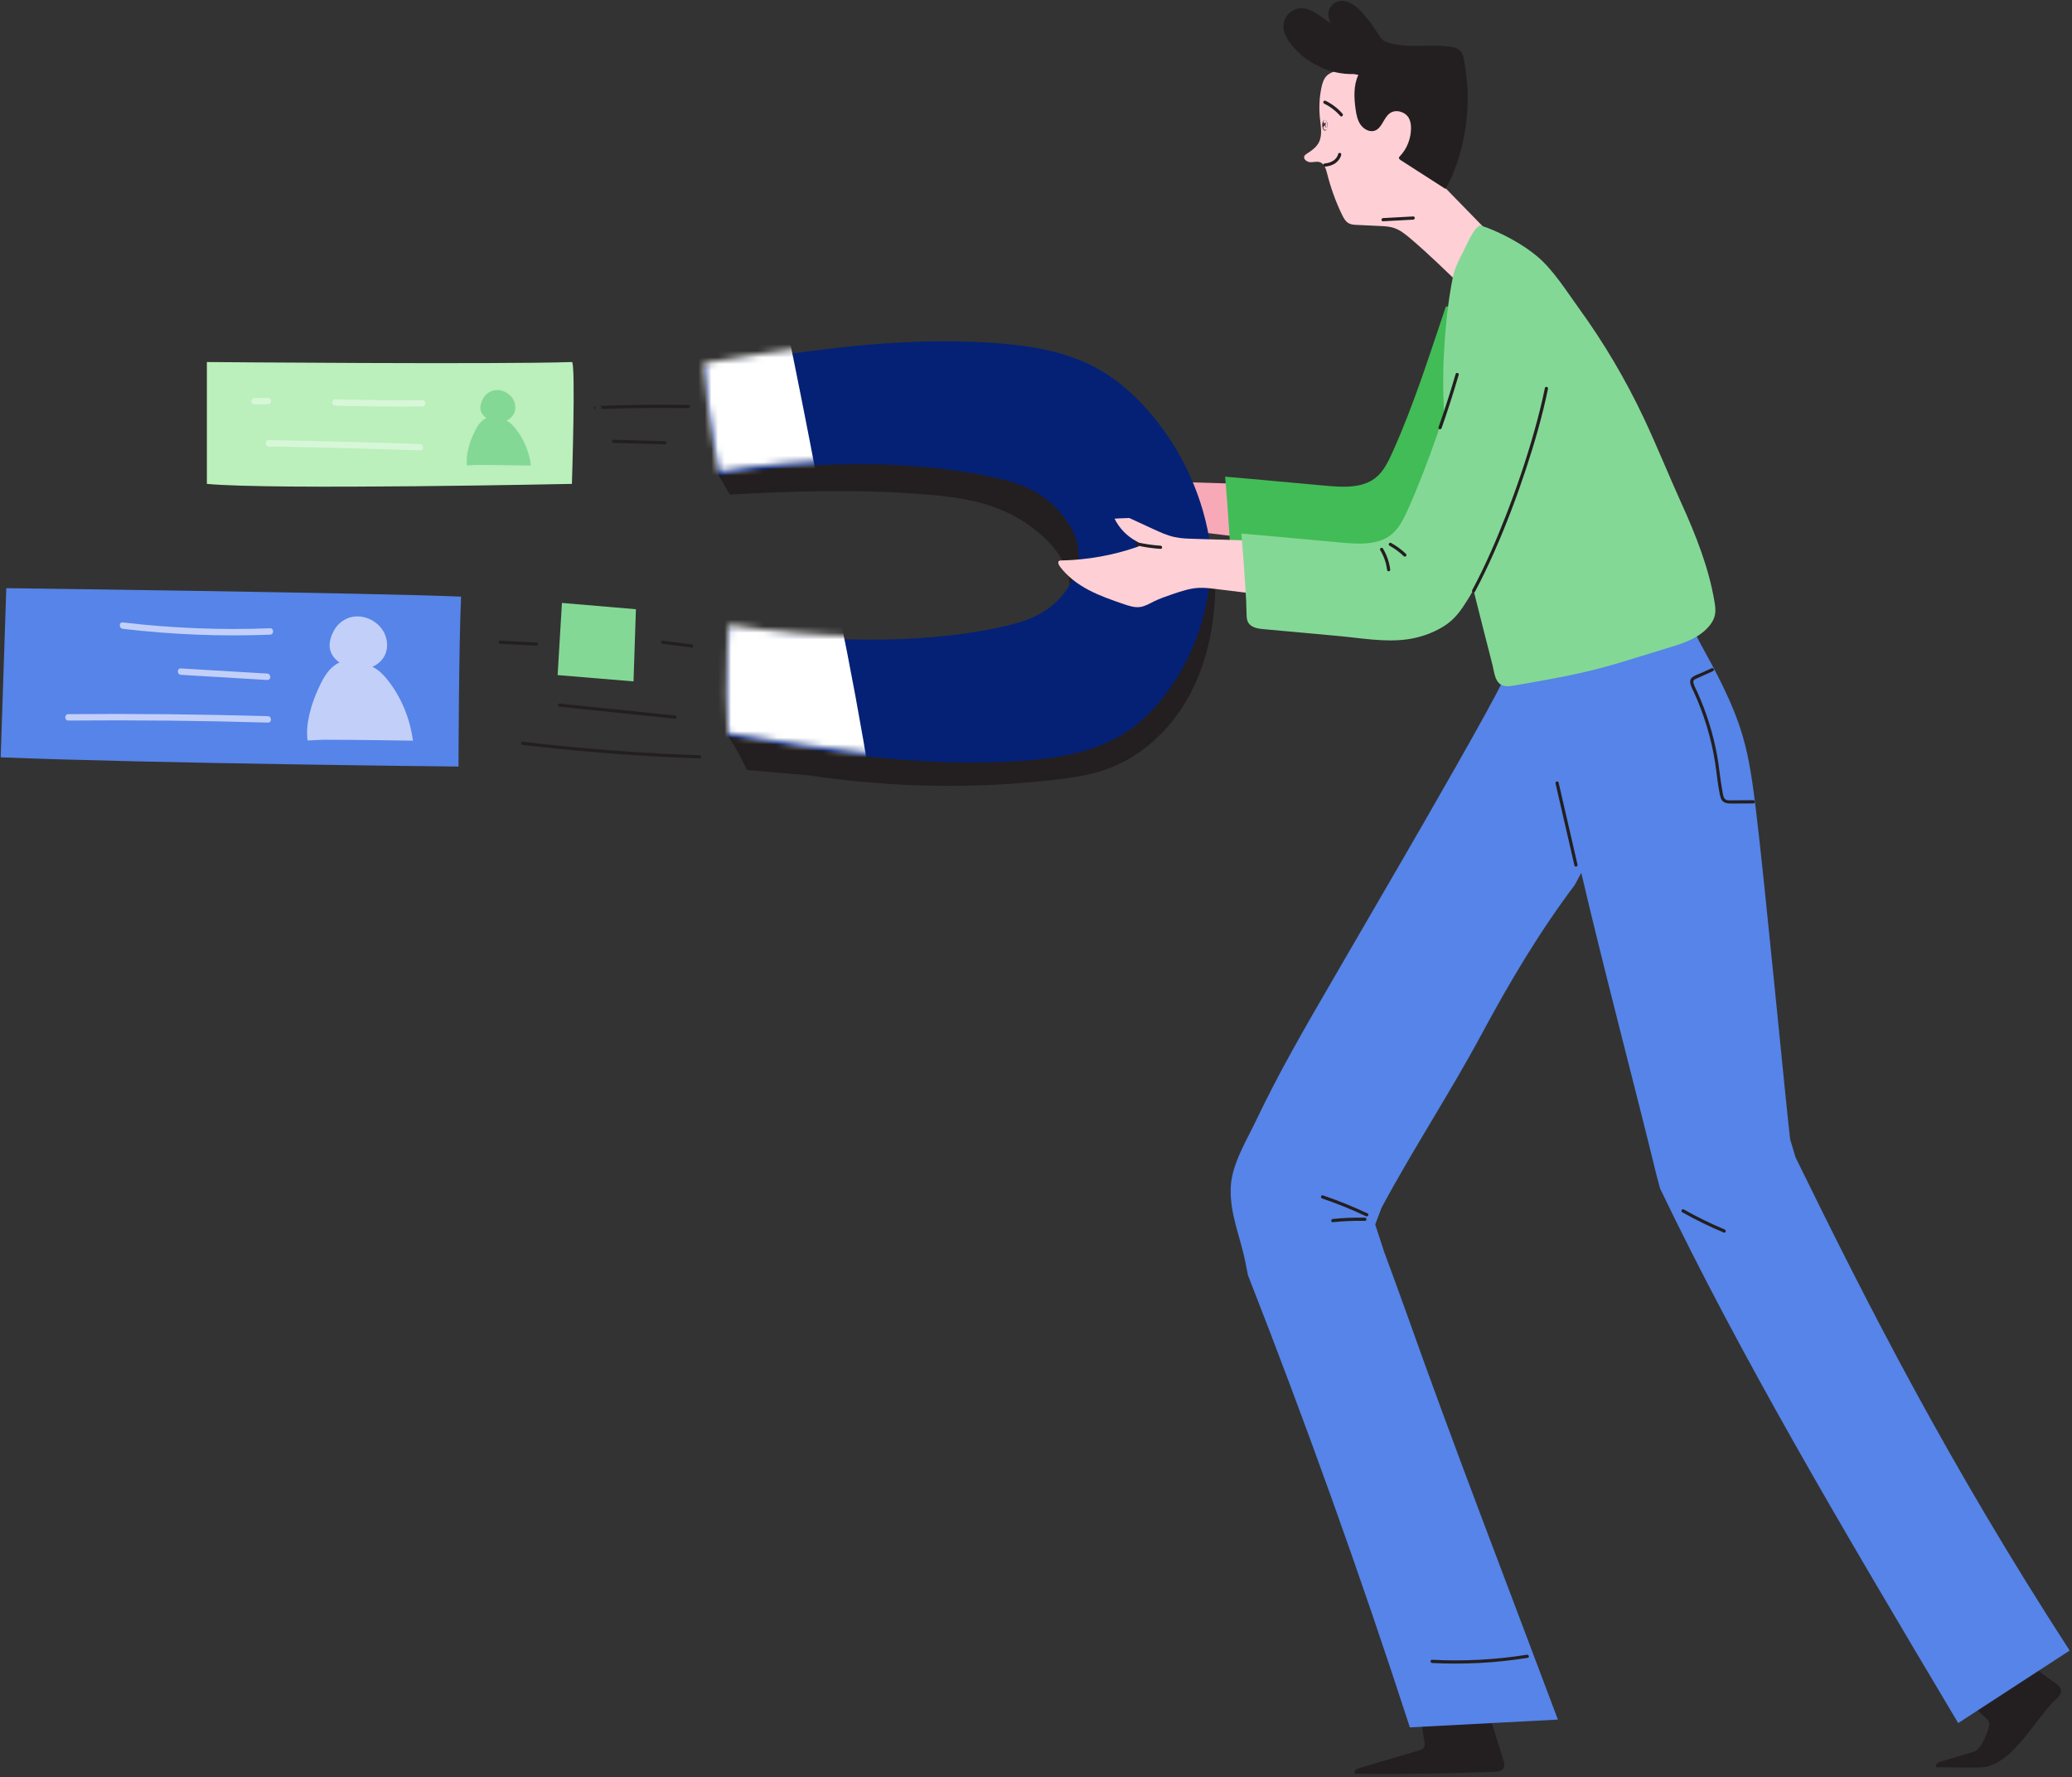 <?xml version="1.0" encoding="UTF-8"?>
<svg width="316px" height="271px" viewBox="0 0 316 271" version="1.1" xmlns="http://www.w3.org/2000/svg" xmlns:xlink="http://www.w3.org/1999/xlink">
    <rect x="0" y="0" width="316" height="271" fill="#333333" stroke="none"/>
    <!-- Generator: Sketch 62 (91390) - https://sketch.com -->
    <title>Group 140</title>
    <desc>Created with Sketch.</desc>
    <defs>
        <path d="M33.15,0.647 C27.665,1.035 22.024,1.937 17.135,4.736 L17.135,4.736 C14.119,6.46 11.494,8.854 9.241,11.518 L9.241,11.518 C4.346,17.304 1.139,24.466 0.159,31.798 L0.159,31.798 L0.055,33.392 C0.083,40.724 2.36,47.885 6.503,53.671 L6.503,53.671 C8.41,56.335 10.724,58.729 13.515,60.454 L13.515,60.454 C18.042,63.252 23.565,64.155 29,64.543 L29,64.543 C44.009,65.614 58.9,63.253 73.978,60.819 L73.978,60.819 L74.001,59.612 C74.054,58.023 74.107,56.434 74.16,54.844 L74.16,54.844 C74.275,51.412 73.856,44.285 73.856,44.285 L73.856,44.285 C60.345,46.388 45.097,46.819 32.659,44.178 L32.659,44.178 C30.279,43.674 27.888,43.058 25.836,41.82 L25.836,41.82 C23.741,40.556 22.062,38.656 21.056,36.415 L21.056,36.415 C20.609,35.417 20.292,34.314 20.325,33.203 L20.325,33.203 L20.393,32.122 C20.478,30.966 20.952,29.814 21.553,28.775 L21.553,28.775 C22.849,26.533 24.776,24.633 27.034,23.37 L27.034,23.37 C29.248,22.131 31.718,21.516 34.164,21.011 L34.164,21.011 C46.944,18.371 62.137,18.801 75.375,20.905 L75.375,20.905 C75.375,20.905 76.719,13.778 77.05,10.346 L77.05,10.346 C77.203,8.756 77.357,7.167 77.511,5.578 L77.511,5.578 L77.644,4.371 C65.395,2.351 53.271,0.382 40.843,0.382 L40.843,0.382 C38.294,0.382 35.729,0.465 33.15,0.647" id="path-1"></path>
        <path d="M33.15,0.647 C27.665,1.035 22.024,1.937 17.135,4.736 L17.135,4.736 C14.119,6.46 11.494,8.854 9.241,11.518 L9.241,11.518 C4.346,17.304 1.139,24.466 0.159,31.798 L0.159,31.798 L0.055,33.392 C0.083,40.724 2.36,47.885 6.503,53.671 L6.503,53.671 C8.41,56.335 10.724,58.729 13.515,60.454 L13.515,60.454 C18.042,63.252 23.565,64.155 29,64.543 L29,64.543 C44.009,65.614 58.9,63.253 73.978,60.819 L73.978,60.819 L74.001,59.612 C74.054,58.023 74.107,56.434 74.16,54.844 L74.16,54.844 C74.275,51.412 73.856,44.285 73.856,44.285 L73.856,44.285 C60.345,46.388 45.097,46.819 32.659,44.178 L32.659,44.178 C30.279,43.674 27.888,43.058 25.836,41.82 L25.836,41.82 C23.741,40.556 22.062,38.656 21.056,36.415 L21.056,36.415 C20.609,35.417 20.292,34.314 20.325,33.203 L20.325,33.203 L20.393,32.122 C20.478,30.966 20.952,29.814 21.553,28.775 L21.553,28.775 C22.849,26.533 24.776,24.633 27.034,23.37 L27.034,23.37 C29.248,22.131 31.718,21.516 34.164,21.011 L34.164,21.011 C46.944,18.371 62.137,18.801 75.375,20.905 L75.375,20.905 C75.375,20.905 76.719,13.778 77.05,10.346 L77.05,10.346 C77.203,8.756 77.357,7.167 77.511,5.578 L77.511,5.578 L77.644,4.371 C65.395,2.351 53.271,0.382 40.843,0.382 L40.843,0.382 C38.294,0.382 35.729,0.465 33.15,0.647" id="path-3"></path>
    </defs>
    <g id="Symbols" stroke="none" stroke-width="1" fill="none" fill-rule="evenodd">
        <g id="cta" transform="translate(-1079, -379)">
            <g id="Group-22" transform="translate(-1, 73)">
                <g id="Group-18" transform="translate(0, 141)">
                    <g id="Group-140" transform="translate(1238, 300.5) scale(-1, 1) translate(-1238, -300.5) translate(1080, 165)">
                        <g id="Group-61" transform="translate(209, 55)">
                            <path d="M2.009,7.246 C6.742,7.167 11.477,7.222 16.208,7.411 L16.208,6.923 C15.968,6.92 15.728,6.917 15.489,6.915 C15.177,6.912 15.176,7.4 15.489,7.403 C15.728,7.406 15.968,7.409 16.208,7.411 C16.52,7.414 16.518,6.935 16.208,6.923 C11.477,6.734 6.742,6.679 2.009,6.758 C1.697,6.763 1.696,7.251 2.009,7.246" id="Fill-25" fill="#231F20"></path>
                            <path d="M5.592,12.765 C8.208,12.691 10.824,12.618 13.44,12.545 C13.751,12.535 13.753,12.047 13.44,12.056 C10.824,12.13 8.208,12.203 5.592,12.277 C5.281,12.286 5.28,12.774 5.592,12.765" id="Fill-27" fill="#231F20"></path>
                            <path d="M1.503,43.76 C2.979,43.568 4.456,43.377 5.932,43.186 C6.237,43.146 6.241,42.658 5.932,42.698 C4.456,42.889 2.979,43.08 1.503,43.271 C1.198,43.311 1.194,43.8 1.503,43.76" id="Fill-29" fill="#231F20"></path>
                            <path d="M0.299,60.661 C7.325,60.426 14.343,59.958 21.338,59.254 C23.326,59.055 25.31,58.835 27.294,58.598 C27.599,58.561 27.603,58.072 27.294,58.109 C20.313,58.945 13.305,59.549 6.284,59.917 C4.29,60.021 2.295,60.106 0.299,60.173 C-0.012,60.183 -0.014,60.671 0.299,60.661" id="Fill-31" fill="#231F20"></path>
                            <path d="M4.064,54.604 C8.636,54.132 13.208,53.659 17.781,53.187 C19.079,53.053 20.376,52.919 21.674,52.785 C21.981,52.753 21.985,52.265 21.674,52.296 C17.102,52.769 12.529,53.242 7.957,53.714 C6.659,53.848 5.362,53.982 4.064,54.116 C3.756,54.148 3.753,54.636 4.064,54.604" id="Fill-33" fill="#231F20"></path>
                            <path d="M25.193,43.471 C27.033,43.377 28.873,43.283 30.712,43.189 C31.023,43.174 31.025,42.685 30.712,42.701 C28.873,42.795 27.033,42.889 25.193,42.983 C24.883,42.999 24.881,43.487 25.193,43.471" id="Fill-35" fill="#231F20"></path>
                            <path d="M19.778,0.212 C19.178,0.192 19.778,18.795 19.778,18.795 C19.778,18.795 65.379,19.754 75.449,18.795 L75.449,0.212 C75.449,0.212 30.989,0.595 19.778,0.212" id="Fill-37" fill="#BBEFBB"></path>
                            <path d="M36.681,35.989 C37.038,44.028 37.069,61.902 37.069,61.902 C37.069,61.902 84.055,61.426 106.895,60.495 L106.039,34.697 C106.039,34.697 49.791,35.414 36.681,35.989" id="Fill-39" fill="#5684E8"></path>
                            <polygon id="Fill-41" fill="#84D896" points="10.017 37.91 10.383 48.916 21.957 47.955 21.298 36.95"></polygon>
                            <path d="M65.813,41.792 C73.309,42.081 80.82,41.782 88.271,40.898 C88.882,40.825 88.89,39.848 88.271,39.921 C80.82,40.806 73.309,41.105 65.813,40.816 C65.189,40.792 65.19,41.768 65.813,41.792" id="Fill-43" fill="#C2CFF9"></path>
                            <path d="M66.244,48.7 C70.633,48.438 75.023,48.177 79.412,47.916 C80.032,47.878 80.036,46.902 79.412,46.939 C75.023,47.2 70.633,47.462 66.244,47.723 C65.625,47.76 65.62,48.737 66.244,48.7" id="Fill-45" fill="#C2CFF9"></path>
                            <path d="M66.137,55.198 C76.281,54.902 86.43,54.798 96.577,54.885 C97.2,54.891 97.201,53.914 96.577,53.909 C86.43,53.822 76.281,53.926 66.137,54.221 C65.516,54.239 65.513,55.216 66.137,55.198" id="Fill-47" fill="#C2CFF9"></path>
                            <path d="M42.601,6.994 C47.028,7.029 51.454,6.987 55.879,6.87 C56.501,6.854 56.503,5.877 55.879,5.894 C51.454,6.011 47.028,6.052 42.601,6.018 C41.978,6.013 41.978,6.989 42.601,6.994" id="Fill-49" fill="#D7F7D9"></path>
                            <path d="M42.927,13.691 C50.624,13.429 58.324,13.229 66.025,13.092 C66.647,13.081 66.649,12.105 66.025,12.116 C58.324,12.253 50.624,12.453 42.927,12.715 C42.305,12.736 42.302,13.712 42.927,13.691" id="Fill-51" fill="#D7F7D9"></path>
                            <path d="M66.135,6.67 L68.186,6.67 C68.44,6.67 68.682,6.445 68.67,6.182 C68.658,5.917 68.458,5.694 68.186,5.694 L66.135,5.694 C65.882,5.694 65.639,5.918 65.651,6.182 C65.662,6.446 65.863,6.67 66.135,6.67" id="Fill-53" fill="#D7F7D9"></path>
                            <path d="M53.385,39.103 C53.498,39.129 53.612,39.159 53.723,39.195 C54.681,39.506 55.502,40.178 56.007,41.053 C56.553,42.002 56.92,43.138 56.627,44.193 C56.322,45.293 55.354,46.091 54.317,46.55 C53.267,47.014 52.077,47.201 50.959,46.944 C49.841,46.689 48.812,45.96 48.306,44.923 C47.724,43.73 47.9,42.238 48.621,41.126 C49.622,39.582 51.591,38.696 53.385,39.103" id="Fill-55" fill="#C2CFF9"></path>
                            <path d="M53.835,45.877 C52.367,45.991 50.847,46.206 49.616,47.02 C48.936,47.469 48.378,48.081 47.869,48.72 C45.792,51.333 44.448,54.637 44.023,57.957 C44.023,57.957 52.804,57.812 57.753,57.816 L60.088,57.929 C60.46,55.418 59.495,52.28 58.431,49.978 C58.039,49.13 57.625,48.283 57.054,47.544 C56.484,46.805 55.74,46.175 54.857,45.886 C54.322,45.711 53.754,45.666 53.191,45.644 C52.421,45.616 51.65,45.63 50.881,45.687" id="Fill-57" fill="#C2CFF9"></path>
                            <path d="M34.77,11.152 C34.532,10.637 34.28,10.122 33.934,9.674 C33.635,9.288 33.256,8.959 32.816,8.761 C33.216,8.481 33.544,8.105 33.674,7.638 C33.852,6.996 33.63,6.307 33.298,5.731 C32.991,5.199 32.492,4.791 31.91,4.602 C31.842,4.58 31.774,4.561 31.705,4.546 C30.615,4.299 29.418,4.837 28.81,5.774 C28.373,6.451 28.266,7.357 28.62,8.081 C28.855,8.565 29.28,8.937 29.772,9.155 C29.65,9.215 29.53,9.279 29.415,9.355 C29.002,9.628 28.663,10 28.354,10.388 C27.092,11.975 26.276,13.982 26.018,16 C26.018,16 31.351,15.911 34.357,15.913 L35.776,15.982 C36.003,14.457 35.416,12.551 34.77,11.152" id="Fill-59" fill="#84D896"></path>
                        </g>
                        <g id="Group-84">
                            <path d="M92.787,43.938 C95.439,41.347 98.095,38.753 100.92,36.356 C101.675,35.717 102.467,35.077 103.392,34.767 C104.081,34.535 104.805,34.5 105.518,34.466 C106.709,34.41 107.899,34.355 109.089,34.299 C109.511,34.279 109.952,34.254 110.328,34.039 C110.796,33.772 111.073,33.266 111.309,32.784 C112.308,30.743 113.06,28.599 113.614,26.421 C113.779,25.77 114.014,25.011 114.64,24.757 C115.113,24.565 115.624,24.747 116.124,24.74 C116.624,24.734 117.243,24.315 117.091,23.849 C117.026,23.65 116.837,23.526 116.662,23.416 C115.945,22.961 115.223,22.447 114.844,21.683 C114.304,20.593 114.571,19.255 114.7,18.006 C114.86,16.45 114.784,14.886 114.474,13.383 C114.335,12.712 114.134,12.023 113.655,11.551 C113.253,11.154 112.697,10.953 112.151,10.781 C110.667,10.313 109.129,9.988 107.564,9.813 C106.715,9.718 105.837,9.669 104.995,9.915 C104.195,10.151 103.475,10.641 102.843,11.207 C101.17,12.703 100.043,14.743 99.406,16.861 C98.77,18.979 98.595,21.182 98.592,23.355 L97.315,26.878 C94.659,29.603 92.002,32.328 89.345,35.052 L92.787,43.938 Z" id="Fill-62" fill="#FFCFD6"></path>
                            <path d="M109.535,11.291 C113.067,11.408 116.731,9.691 119.028,6.839 C119.648,6.07 120.188,5.181 120.267,4.222 C120.397,2.632 119.005,1.182 117.416,1.252 C115.765,1.326 114.442,2.716 112.977,3.572 C113.424,2.944 113.539,2.105 113.271,1.426 C113.002,0.746 112.359,0.248 111.625,0.15 C110.282,-0.028 109.029,1.036 108.098,2.099 C107.26,3.055 106.501,4.081 105.832,5.158 C105.611,5.515 105.389,5.888 105.052,6.141 C104.794,6.333 104.487,6.441 104.182,6.529 C101.116,7.419 97.915,6.661 94.783,7.133 C94.277,7.209 93.743,7.333 93.36,7.692 C92.89,8.133 92.768,8.81 92.672,9.432 C92.517,10.446 92.362,11.46 92.265,12.478 C91.762,17.773 92.978,24.36 95.542,28.818 C95.542,28.818 100.156,25.866 102.361,24.437 C102.504,24.344 102.668,24.211 102.647,24.049 C102.636,23.961 102.572,23.894 102.512,23.832 C101.436,22.717 100.817,21.169 100.807,19.569 C100.804,19.039 100.871,18.487 101.137,18.01 C101.687,17.023 103.12,16.639 103.998,17.243 C105.029,17.953 105.231,19.661 106.462,19.965 C107.224,20.154 108.069,19.653 108.529,18.972 C108.989,18.29 109.144,17.467 109.257,16.67 C109.508,14.883 109.588,12.998 108.835,11.424" id="Fill-64" fill="#231F20"></path>
                            <path d="M99.629,260.191 C99.342,261.988 99.055,263.787 98.768,265.584 C98.724,265.867 98.681,266.171 98.802,266.419 C98.96,266.745 99.344,266.876 99.695,266.98 C102.726,267.874 105.757,268.769 108.789,269.663 C109.191,269.782 109.666,270.23 109.333,270.517 C102.252,270.59 95.183,270.49 88.13,270.216 C87.565,270.194 86.904,270.113 86.659,269.618 C86.481,269.256 86.601,268.807 86.724,268.404 C87.605,265.517 88.519,262.638 89.463,259.769 L99.629,260.191 Z" id="Fill-66" fill="#231F20"></path>
                            <path d="M17.169,258.171 C15.822,259.458 14.476,260.746 13.129,262.034 C12.918,262.236 12.695,262.456 12.627,262.736 C12.537,263.103 12.794,263.746 12.794,263.746 C12.794,263.746 13.678,266.775 15.016,267.171 L20.098,268.67 C20.5,268.788 20.975,269.236 20.642,269.524 C18.453,269.547 16.265,269.553 14.078,269.542 C9.192,269.518 5.847,262.325 2.385,259.089 C1.984,258.714 1.549,258.23 1.683,257.67 C1.78,257.261 2.152,256.97 2.497,256.719 C4.968,254.917 7.458,253.143 9.965,251.396 L17.169,258.171 Z" id="Fill-68" fill="#231F20"></path>
                            <path d="M126.089,81.991 C128.408,81.709 130.728,81.426 133.047,81.144 C133.939,81.036 134.837,80.926 135.724,80.975 C137.055,81.047 138.318,81.469 139.562,81.888 C140.588,82.233 141.619,82.58 142.584,83.057 C143.263,83.393 143.927,83.798 144.691,83.892 C145.537,83.997 146.402,83.708 147.231,83.424 C149.028,82.808 150.834,82.188 152.528,81.299 C154.223,80.41 155.816,79.233 156.959,77.687 C157.155,77.423 157.31,76.993 157.039,76.844 C156.961,76.802 156.866,76.8 156.775,76.798 C152.77,76.719 148.819,76.019 145.103,74.733 C144.959,74.683 144.8,74.617 144.751,74.472 C144.667,74.218 144.974,73.995 145.223,73.864 C146.657,73.111 147.856,71.878 148.569,70.424 C148.569,70.424 146.365,70.303 146.316,70.325 C145.115,70.886 143.906,71.431 142.702,71.984 C141.62,72.481 140.527,72.981 139.378,73.23 C138.417,73.439 137.439,73.468 136.468,73.496 C133.985,73.569 130.576,73.678 128.093,73.75 L126.089,81.991 Z" id="Fill-70" fill="#F7A9B8"></path>
                            <path d="M79.579,48.868 C81.271,52.911 82.772,57.106 84.726,60.983 C88.29,68.052 90.179,75.824 94.379,82.571 C95.462,84.309 96.431,85.773 98.232,86.867 C99.945,87.909 101.896,88.577 103.917,88.836 C107.314,89.269 110.9,88.613 114.333,88.3 C118.119,87.956 121.905,87.612 125.691,87.268 C126.285,87.214 126.898,87.154 127.436,86.867 C128.271,86.42 128.352,85.731 128.36,84.919 C128.371,83.686 128.433,82.47 128.518,81.235 C128.622,79.733 128.736,78.23 128.83,76.727 C128.894,75.704 129.16,72.693 129.16,72.693 C129.16,72.693 126.492,72.923 125.505,73.012 C124.233,73.128 122.96,73.244 121.688,73.359 L113.863,74.07 C111.213,74.311 108.302,74.484 106.27,72.914 C104.976,71.915 104.257,70.358 103.581,68.856 C100.363,61.714 98.012,54.179 95.484,46.727" id="Fill-72" fill="#42BC56"></path>
                            <path d="M0.358,251.718 C18.957,222.987 31.086,199.129 42.161,176.506 L42.987,173.73 C43.6,168.727 46.872,134.302 48.2,123.553 C48.67,119.752 49.144,115.931 50.233,112.219 C51.722,107.149 54.317,102.42 56.891,97.742 L57.631,96.218 C61.138,95.922 64.661,97.298 67.905,98.421 C73.828,100.47 86.923,104.041 86.923,104.041 C88.271,107.124 98.736,125.291 102.164,131.196 C105.759,137.386 109.352,143.577 112.947,149.767 C116.947,156.658 120.954,163.559 124.385,170.781 C125.849,173.864 128.181,177.599 128.301,181.088 C128.444,185.235 126.852,188.531 126.067,192.492 L125.676,194.469 C116.753,217.241 108.516,240.243 100.98,263.432 L78.406,262.246 C86.183,241.472 94.242,220.75 101.635,199.86 C102.698,196.856 103.827,193.87 104.918,190.876 L106.266,186.74 L105.297,184.178 C100.469,175.197 94.854,166.671 90.025,157.69 C85.724,149.689 81.263,142.185 75.83,134.95 L74.84,133.11 C71.411,147.819 66.944,164.561 63.36,179.243 L62.822,181.255 C50.517,206.867 35.752,231.891 17.356,262.78 L0.358,251.718 Z" id="Fill-74" fill="#5684E8"></path>
                            <path d="M90.284,34.362 C91.306,34.842 92.281,37.284 92.785,38.259 C93.459,39.566 94.134,40.815 94.425,42.269 C95.169,45.975 95.556,49.81 95.769,53.614 C96.589,68.234 93.294,82.236 89.625,96.548 C89.213,98.158 88.8,99.768 88.388,101.379 C88.092,102.53 88.035,104.291 86.582,104.6 C86.048,104.714 85.508,104.624 84.983,104.532 C79.185,103.513 74.953,102.822 69.34,101.173 C66.905,100.457 64.495,99.675 62.066,98.946 C59.797,98.265 57.373,97.578 55.689,95.87 C55.085,95.257 54.574,94.512 54.432,93.644 C54.331,93.029 54.42,92.387 54.525,91.76 C55.394,86.567 57.376,81.583 59.571,76.744 C61.521,72.447 63.287,68.041 65.315,63.737 C68.079,57.872 71.407,52.245 75.238,46.965 C77.084,44.419 79.113,41.161 81.535,39.121 C83.682,37.313 86.584,35.743 89.172,34.738 L90.284,34.362 Z" id="Fill-76" fill="#84D896"></path>
                            <path d="M152.983,90.404 C152.412,87.246 154.499,84.008 156.991,81.761 C158.806,80.123 160.89,78.788 163.116,77.834 C166.74,76.281 170.654,75.762 174.51,75.431 C184.598,74.567 194.672,74.883 204.692,75.421 L206.383,72.514 C206.383,72.514 197.675,63.286 177.906,66.91 C158.137,70.534 148.393,68.673 148.381,77.88 C148.37,87.086 149.285,89.535 149.285,89.535 L152.983,90.404 Z" id="Fill-78" fill="#231F20"></path>
                            <path d="M130.65,89.706 C130.768,95.586 132.013,101.446 134.829,106.457 C137.645,111.467 142.107,115.58 147.584,117.432 C150.003,118.249 152.569,118.621 155.132,118.919 C167.512,120.355 180.177,120.125 192.688,118.238 L202.067,117.442 C202.067,117.442 203.727,113.926 204.947,112.329 L166.775,105.483 L136.087,87.574 L130.65,89.706 Z" id="Fill-80" fill="#231F20"></path>
                            <path d="M151.497,84.779 C151.464,85.887 151.78,86.987 152.226,87.982 C153.229,90.218 154.903,92.113 156.991,93.373 C159.038,94.608 161.421,95.222 163.794,95.725 C176.195,98.358 191.398,97.93 204.869,95.832 C204.869,95.832 205.286,102.94 205.172,106.362 C205.118,107.947 205.066,109.532 205.013,111.117 L204.99,112.321 C189.956,114.749 175.11,117.103 160.146,116.035 C154.728,115.648 149.22,114.748 144.707,111.957 C141.925,110.237 139.617,107.85 137.716,105.193 C133.585,99.422 131.315,92.28 131.288,84.968 L131.391,83.377 C132.368,76.066 135.566,68.923 140.446,63.152 C142.693,60.496 145.31,58.109 148.316,56.389 C153.191,53.598 158.815,52.698 164.284,52.311 C179.387,51.242 193.927,53.596 208.645,56.024 L208.512,57.228 C208.359,58.813 208.206,60.398 208.053,61.983 C207.723,65.406 206.383,72.514 206.383,72.514 C193.185,70.415 178.037,69.987 165.294,72.62 C162.856,73.124 160.393,73.737 158.186,74.973 C155.935,76.232 154.014,78.128 152.721,80.363 C152.122,81.399 151.65,82.548 151.565,83.702 L151.497,84.779 Z" id="Fill-82" fill="#052175"></path>
                        </g>
                        <g id="Group-91" transform="translate(131, 51)">
                            <g id="Group-87">
                                <mask id="mask-2" fill="white">
                                    <use xlink:href="#path-1"></use>
                                </mask>
                                <g id="Clip-86"></g>
                                <path d="M65.067,-1.513 C63.427,6.411 61.855,14.344 60.351,22.286 C64.634,23.947 69.282,24.775 73.978,24.715 C74.517,24.707 75.089,24.679 75.554,24.376 C76.167,23.976 76.421,23.219 76.626,22.526 C78.944,14.668 80.813,6.706 82.221,-1.308 C82.514,-2.973 82.726,-4.88 81.638,-6.081" id="Fill-85" fill="#FFFFFF" mask="url(#mask-2)"></path>
                            </g>
                            <mask id="mask-4" fill="white">
                                <use xlink:href="#path-3"></use>
                            </mask>
                            <g id="Clip-89"></g>
                            <path d="M57.116,42.018 C55.296,50.801 53.668,59.611 52.235,68.441 C55.49,67.899 58.761,68.233 62.027,68.213 C66.007,68.189 70.018,67.635 73.922,66.57 C74.842,66.319 75.809,66.008 76.469,65.296 C77.015,64.708 77.276,63.924 77.5,63.165 C80.127,54.29 80.113,44.811 77.46,36.286" id="Fill-88" fill="#FFFFFF" mask="url(#mask-4)"></path>
                        </g>
                        <g id="Group-126" transform="translate(48, 15)">
                            <path d="M75.627,75.673 C77.938,75.391 80.249,75.109 82.559,74.826 C83.447,74.717 84.342,74.608 85.225,74.656 C86.551,74.729 87.809,75.151 89.048,75.569 C90.071,75.915 91.097,76.263 92.059,76.741 C92.735,77.076 93.397,77.481 94.158,77.576 C95,77.68 95.861,77.392 96.687,77.107 C98.477,76.491 100.276,75.87 101.964,74.981 C103.653,74.091 105.239,72.913 106.378,71.366 C106.573,71.102 106.728,70.671 106.457,70.523 C106.38,70.481 106.285,70.478 106.194,70.476 C102.205,70.397 98.27,69.697 94.568,68.41 C94.424,68.36 94.266,68.294 94.218,68.149 C94.134,67.895 94.439,67.671 94.687,67.541 C96.116,66.787 97.31,65.552 98.02,64.098 C98.02,64.098 95.825,63.977 95.776,63.999 C94.579,64.561 93.376,65.106 92.176,65.659 C91.098,66.156 90.01,66.657 88.865,66.906 C87.908,67.116 86.934,67.144 85.966,67.173 C83.492,67.245 80.097,67.354 77.623,67.426 L75.627,75.673 Z" id="Fill-92" fill="#FFCFD6"></path>
                            <path d="M29.297,42.527 C30.983,46.572 32.478,50.77 34.425,54.65 C37.974,61.724 39.857,69.501 44.041,76.253 C45.119,77.993 46.085,79.458 47.879,80.553 C49.584,81.595 51.529,82.264 53.542,82.522 C56.925,82.956 60.496,82.299 63.917,81.987 L75.231,80.954 C75.823,80.9 76.434,80.84 76.969,80.552 C77.801,80.106 77.882,79.416 77.889,78.603 C77.901,77.37 77.962,76.153 78.047,74.917 C78.151,73.413 78.264,71.91 78.358,70.406 C78.422,69.382 78.686,66.368 78.686,66.368 C78.686,66.368 76.029,66.599 75.046,66.688 C73.778,66.804 72.511,66.92 71.244,67.035 L63.449,67.747 C60.809,67.988 57.91,68.16 55.886,66.59 C54.596,65.589 53.88,64.032 53.206,62.529 C50.001,55.381 47.659,47.842 45.141,40.384" id="Fill-94" fill="#84D896"></path>
                            <path d="M30.298,104.349 C29.343,108.52 28.382,112.69 27.414,116.858 C27.343,117.163 27.81,117.294 27.882,116.988 C28.849,112.819 29.81,108.649 30.766,104.479 C30.835,104.173 30.369,104.043 30.298,104.349" id="Fill-96" fill="#231F20"></path>
                            <path d="M59.672,170.478 C61.851,169.45 64.086,168.546 66.367,167.771 C66.661,167.671 66.534,167.2 66.238,167.301 C63.918,168.089 61.645,169.011 59.427,170.057 C59.145,170.19 59.391,170.611 59.672,170.478" id="Fill-98" fill="#231F20"></path>
                            <path d="M59.843,171.19 C61.478,171.156 63.112,171.221 64.739,171.388 C65.048,171.42 65.046,170.932 64.739,170.9 C63.112,170.733 61.478,170.669 59.843,170.702 C59.532,170.709 59.53,171.196 59.843,171.19" id="Fill-100" fill="#231F20"></path>
                            <path d="M11.2,169.45 C9.186,170.591 7.107,171.612 4.972,172.499 C4.688,172.617 4.812,173.09 5.1,172.97 C7.275,172.066 9.394,171.033 11.445,169.871 C11.716,169.717 11.472,169.296 11.2,169.45" id="Fill-102" fill="#231F20"></path>
                            <path d="M35.005,237.827 C39.824,238.604 44.716,238.864 49.59,238.613 C49.9,238.597 49.902,238.109 49.59,238.125 C44.76,238.373 39.909,238.126 35.134,237.356 C34.829,237.308 34.697,237.777 35.005,237.827" id="Fill-104" fill="#231F20"></path>
                            <path d="M6.727,87.336 C7.553,87.71 8.38,88.083 9.205,88.458 C9.371,88.534 9.62,88.608 9.709,88.785 C9.789,88.943 9.741,89.14 9.692,89.299 C9.566,89.721 9.33,90.122 9.15,90.521 C8.452,92.074 7.844,93.669 7.336,95.295 C6.826,96.926 6.417,98.589 6.113,100.271 C5.804,101.988 5.671,103.733 5.349,105.448 C5.274,105.849 5.243,106.408 5.009,106.756 C4.746,107.146 4.138,107.055 3.734,107.053 L0.603,107.037 C0.291,107.035 0.29,107.523 0.603,107.525 C1.606,107.529 2.61,107.535 3.614,107.54 C4.352,107.543 5.21,107.607 5.532,106.782 C5.687,106.385 5.75,105.939 5.827,105.521 C5.918,105.026 5.992,104.527 6.06,104.028 C6.184,103.114 6.287,102.197 6.431,101.286 C7.014,97.585 8.109,93.964 9.662,90.56 C9.959,89.911 10.661,88.828 9.868,88.256 C9.466,87.965 8.93,87.802 8.479,87.598 C7.977,87.37 7.474,87.143 6.971,86.915 C6.689,86.787 6.443,87.207 6.727,87.336" id="Fill-106" fill="#231F20"></path>
                            <path d="M31.917,44.298 C32.771,48.446 33.951,52.527 35.278,56.544 C36.688,60.81 38.283,65.019 40.096,69.128 C41.011,71.2 41.985,73.248 43.055,75.244 C43.203,75.521 43.621,75.275 43.473,74.998 C41.499,71.317 39.832,67.468 38.318,63.574 C36.689,59.384 35.24,55.118 34.019,50.79 C33.401,48.602 32.843,46.396 32.385,44.168 C32.321,43.861 31.854,43.991 31.917,44.298" id="Fill-108" fill="#231F20"></path>
                            <path d="M45.537,42.172 C46.333,44.905 47.202,47.616 48.147,50.301 C48.25,50.595 48.718,50.468 48.614,50.171 C47.67,47.486 46.799,44.776 46.004,42.042 C45.916,41.742 45.448,41.87 45.537,42.172" id="Fill-110" fill="#231F20"></path>
                            <path d="M55.84,67.804 C55.015,68.257 54.251,68.821 53.572,69.476 C53.347,69.693 53.689,70.038 53.914,69.821 C54.565,69.194 55.293,68.659 56.085,68.225 C56.358,68.075 56.114,67.653 55.84,67.804" id="Fill-112" fill="#231F20"></path>
                            <path d="M57.084,68.657 C56.489,69.642 56.114,70.739 55.978,71.883 C55.963,72.014 56.1,72.126 56.22,72.126 C56.364,72.126 56.446,72.014 56.462,71.883 C56.588,70.827 56.955,69.81 57.502,68.903 C57.665,68.634 57.246,68.389 57.084,68.657" id="Fill-114" fill="#231F20"></path>
                            <path d="M91.001,68.708 C92.256,68.626 93.504,68.443 94.73,68.164 C95.034,68.094 94.906,67.624 94.602,67.694 C93.416,67.964 92.214,68.141 91.001,68.22 C90.691,68.24 90.69,68.728 91.001,68.708" id="Fill-116" fill="#231F20"></path>
                            <path d="M52.47,18.496 C54.004,18.58 55.538,18.663 57.072,18.746 C57.383,18.763 57.382,18.276 57.072,18.258 C55.538,18.175 54.004,18.092 52.47,18.009 C52.158,17.992 52.159,18.48 52.47,18.496" id="Fill-118" fill="#231F20"></path>
                            <path d="M65.7,3.511 C65.598,3.781 65.553,4.079 65.575,4.366 C65.588,4.535 65.598,4.773 65.764,4.868 C65.862,4.924 65.986,4.923 66.08,4.859 C66.167,4.8 66.215,4.715 66.25,4.618 C66.348,4.334 66.359,4.02 66.298,3.727 C66.264,3.561 66.207,3.364 66.021,3.319 C65.887,3.286 65.766,3.358 65.69,3.465 C65.647,3.528 65.624,3.606 65.601,3.68 C65.508,3.993 65.51,4.346 65.622,4.655 C65.679,4.815 65.827,4.868 65.977,4.801 C66.148,4.724 66.222,4.517 66.183,4.342 C66.154,4.218 66.006,4.133 65.885,4.172 C65.756,4.214 65.686,4.339 65.716,4.473 C65.713,4.432 65.711,4.421 65.712,4.441 C65.712,4.46 65.714,4.45 65.717,4.411 C65.708,4.451 65.739,4.375 65.724,4.398 C65.709,4.42 65.766,4.356 65.731,4.388 C65.753,4.368 65.767,4.364 65.732,4.38 C65.851,4.428 65.97,4.477 66.088,4.525 C66.072,4.48 66.058,4.436 66.047,4.389 C66.041,4.367 66.037,4.345 66.033,4.323 C66.031,4.311 66.029,4.299 66.026,4.286 C66.016,4.225 66.028,4.32 66.026,4.284 C66.023,4.236 66.019,4.188 66.019,4.14 C66.019,4.092 66.014,4.03 66.028,3.984 C66.025,3.991 66.019,4.038 66.027,3.991 C66.029,3.978 66.031,3.965 66.033,3.952 C66.037,3.929 66.042,3.907 66.048,3.885 C66.06,3.834 66.079,3.785 66.093,3.734 C66.103,3.7 66.072,3.769 66.088,3.744 C66.091,3.74 66.099,3.728 66.1,3.724 C66.093,3.732 66.087,3.741 66.081,3.749 C65.993,3.746 65.906,3.744 65.819,3.742 C65.824,3.746 65.777,3.68 65.782,3.681 C65.796,3.683 65.822,3.814 65.826,3.829 C65.831,3.854 65.837,3.88 65.841,3.905 C65.842,3.915 65.844,3.924 65.846,3.934 C65.852,3.969 65.842,3.891 65.844,3.927 C65.848,3.98 65.853,4.031 65.852,4.084 C65.852,4.133 65.849,4.182 65.845,4.232 C65.843,4.247 65.849,4.272 65.846,4.226 C65.847,4.235 65.843,4.246 65.841,4.255 C65.836,4.285 65.831,4.314 65.824,4.343 C65.812,4.392 65.795,4.439 65.783,4.487 C65.776,4.517 65.79,4.468 65.793,4.466 C65.795,4.464 65.777,4.492 65.777,4.493 C65.771,4.484 65.83,4.443 65.825,4.446 C65.909,4.469 65.992,4.491 66.076,4.514 C66.088,4.548 66.092,4.557 66.086,4.538 C66.083,4.518 66.077,4.498 66.073,4.478 C66.071,4.465 66.069,4.452 66.067,4.439 C66.064,4.424 66.053,4.399 66.067,4.445 C66.053,4.398 66.056,4.336 66.055,4.287 C66.053,4.23 66.054,4.173 66.057,4.117 C66.059,4.087 66.062,4.057 66.066,4.027 C66.067,4.012 66.062,3.986 66.065,4.032 C66.064,4.02 66.069,4.004 66.071,3.992 C66.091,3.872 66.124,3.755 66.166,3.641 C66.211,3.521 66.116,3.368 65.997,3.34 C65.859,3.309 65.747,3.383 65.7,3.511" id="Fill-120" fill="#231F20"></path>
                            <path d="M63.596,2.686 C64.287,1.897 65.123,1.257 66.065,0.802 C66.183,0.745 66.214,0.575 66.151,0.468 C66.081,0.347 65.939,0.323 65.82,0.38 C64.846,0.852 63.969,1.524 63.254,2.341 C63.048,2.576 63.39,2.922 63.596,2.686" id="Fill-122" fill="#231F20"></path>
                            <path d="M63.448,8.617 C63.574,9.135 63.902,9.569 64.329,9.876 C64.8,10.216 65.38,10.363 65.95,10.414 C66.08,10.426 66.192,10.293 66.192,10.171 C66.192,10.029 66.081,9.938 65.95,9.927 C65.077,9.848 64.141,9.417 63.916,8.487 C63.842,8.182 63.375,8.311 63.448,8.617" id="Fill-124" fill="#231F20"></path>
                        </g>
                    </g>
                </g>
            </g>
        </g>
    </g>
</svg>